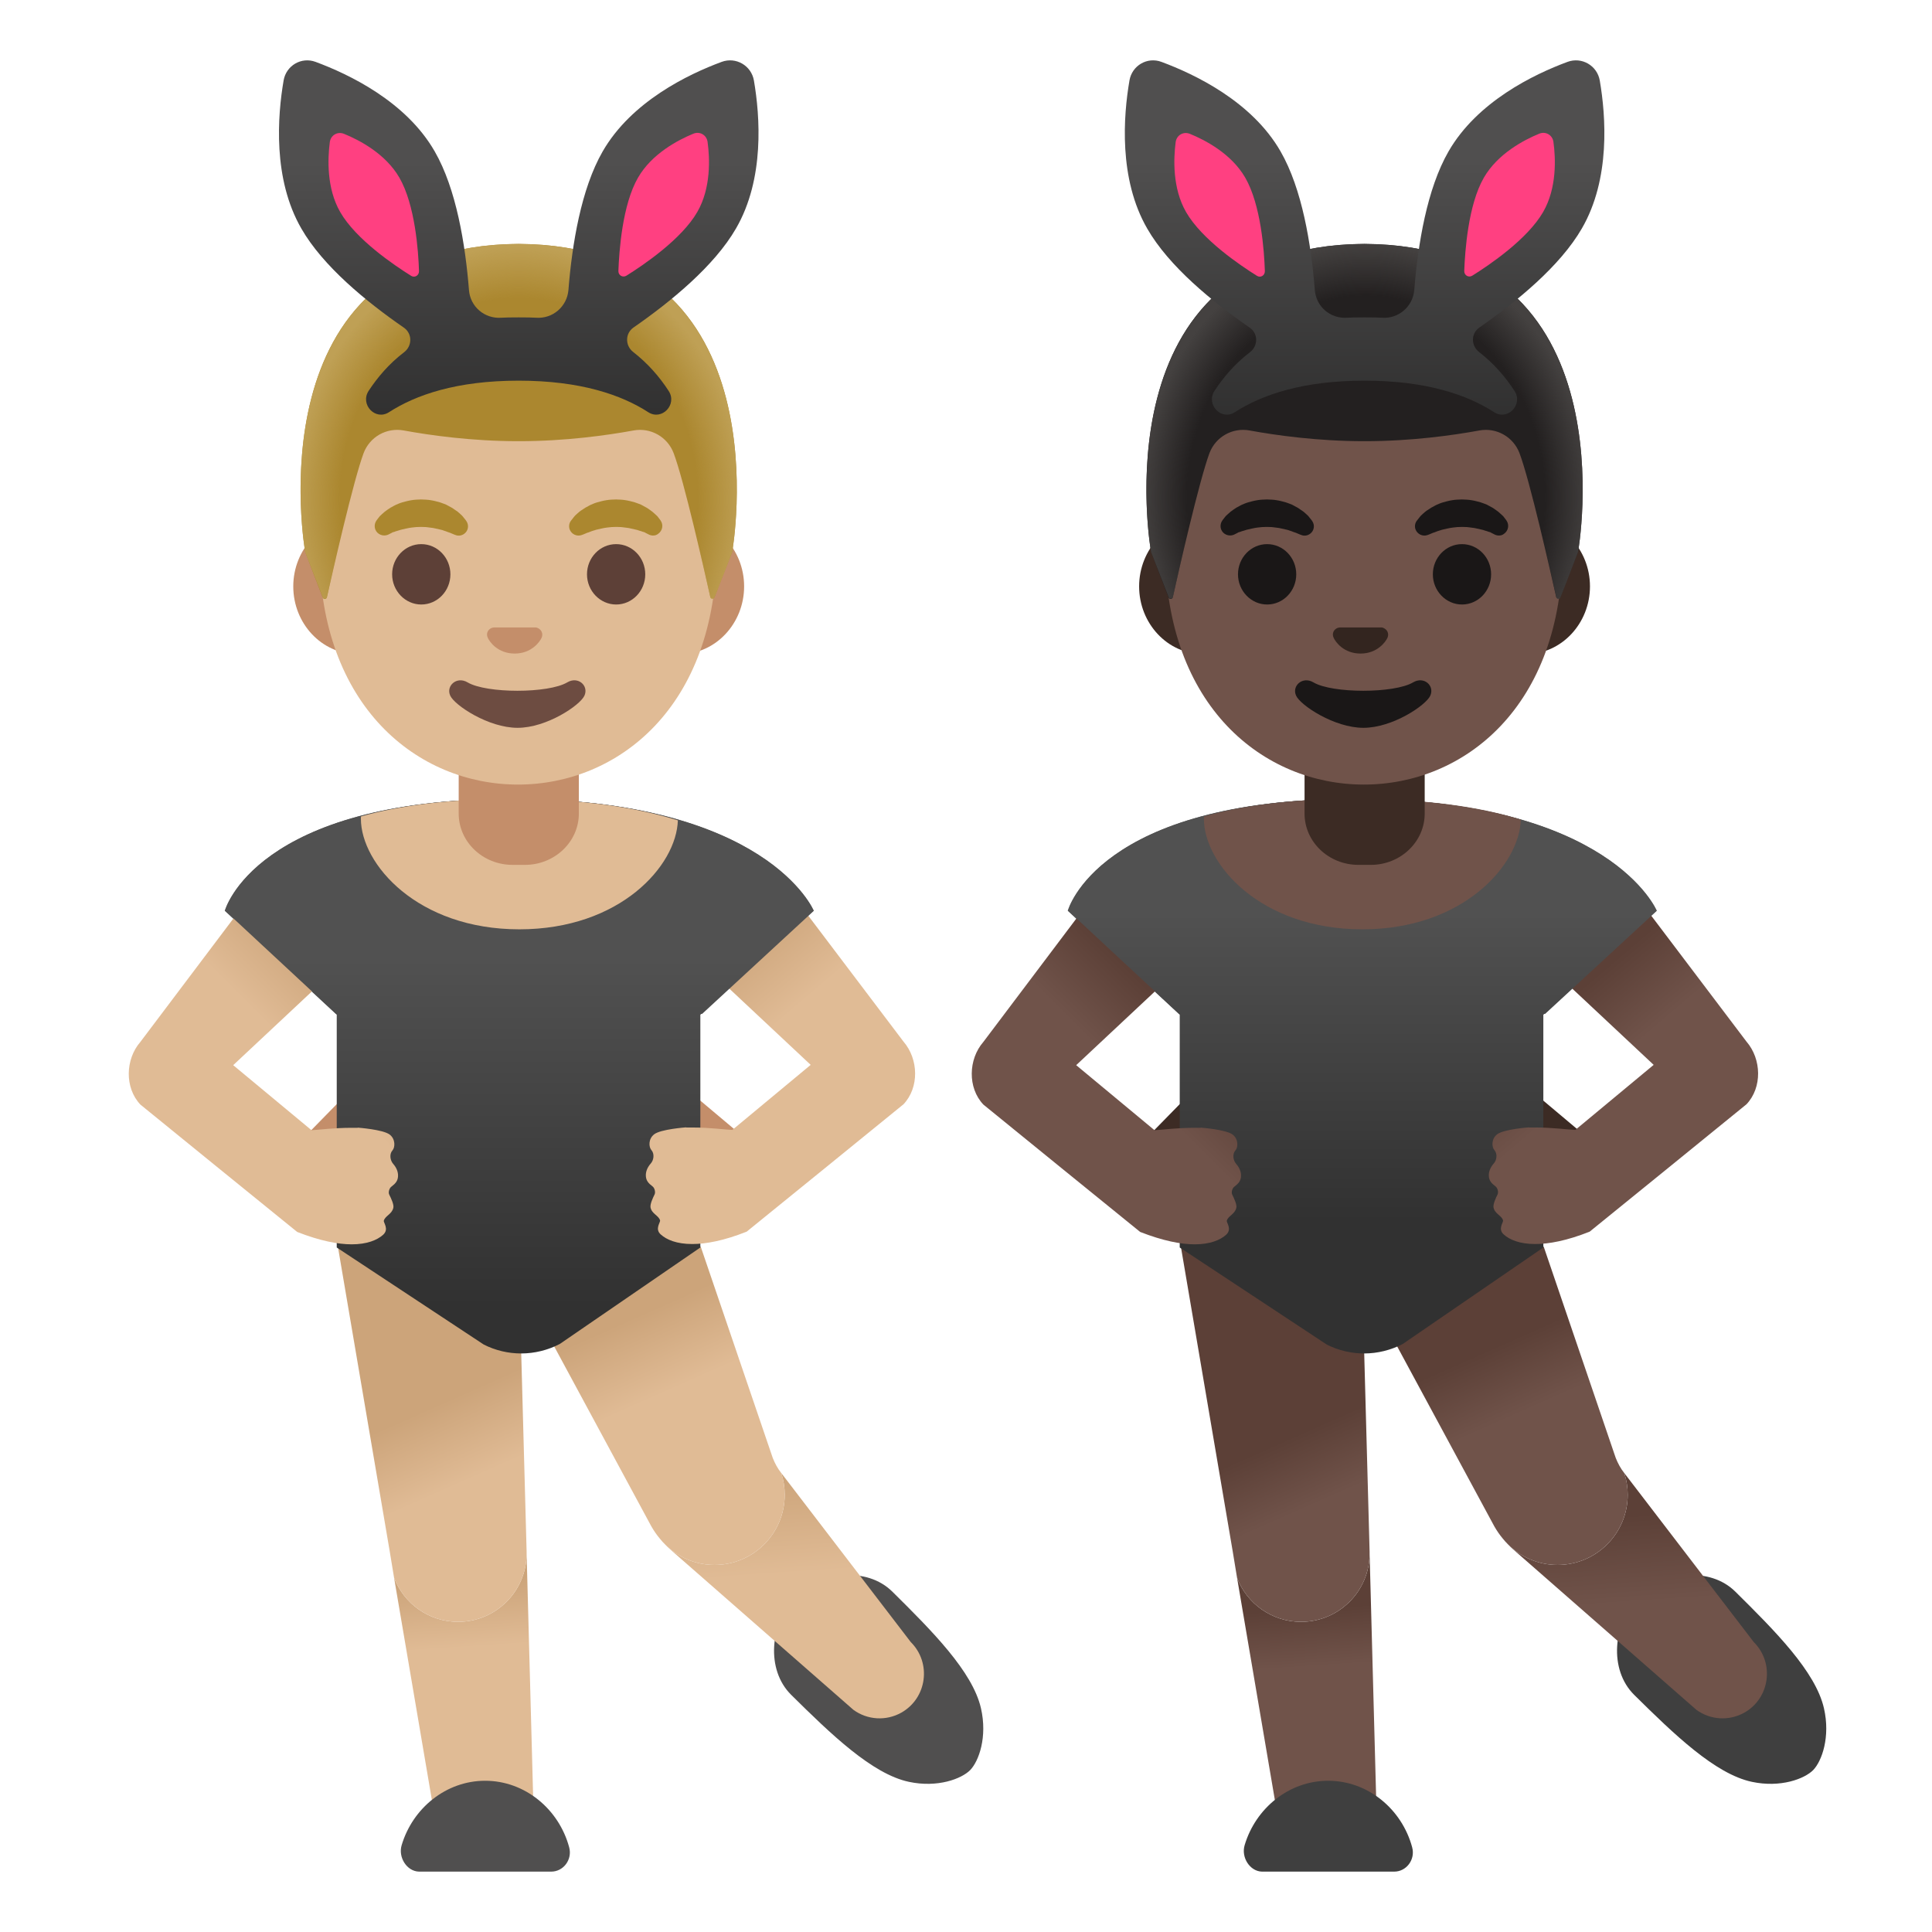 <svg enable-background="new 0 0 128 128" viewBox="0 0 128 128" xmlns="http://www.w3.org/2000/svg" xmlns:xlink="http://www.w3.org/1999/xlink"><linearGradient id="a"><stop offset=".168" stop-color="#5c4037"/><stop offset=".518" stop-color="#70534a"/></linearGradient><linearGradient id="b" gradientTransform="matrix(1 0 0 -1 0 130)" gradientUnits="userSpaceOnUse" x1="86.42" x2="87.16" xlink:href="#a" y1="25.29" y2="14.22"/><linearGradient id="c" gradientTransform="matrix(1 0 0 -1 0 130)" gradientUnits="userSpaceOnUse" x1="107.89" x2="109.01" xlink:href="#a" y1="32.43" y2="15.81"/><linearGradient id="d" gradientTransform="matrix(1 0 0 -1 0 130)" gradientUnits="userSpaceOnUse" x1="90.72" x2="96.21" xlink:href="#a" y1="39.58" y2="27.21"/><linearGradient id="e"><stop offset="0" stop-color="#515151"/><stop offset=".944" stop-color="#313131"/></linearGradient><linearGradient id="f" gradientTransform="matrix(1 0 0 -1 0 130)" gradientUnits="userSpaceOnUse" x1="90.24" x2="90.24" xlink:href="#e" y1="69.47" y2="47.85"/><linearGradient id="g" gradientTransform="matrix(1 0 0 -1 0 130)" gradientUnits="userSpaceOnUse" x1="100.18" x2="109.86" xlink:href="#a" y1="63.93" y2="52.58"/><linearGradient id="h" gradientTransform="matrix(1 0 0 -1 0 130)" gradientUnits="userSpaceOnUse" x1="80.73" x2="70.31" xlink:href="#a" y1="63.32" y2="52.9"/><linearGradient id="i" gradientTransform="matrix(1 0 0 -1 0 130)" gradientUnits="userSpaceOnUse" x1="90.27" x2="90.27" xlink:href="#e" y1="69.47" y2="47.85"/><radialGradient id="j" cx="-834.96" cy="576.62" gradientTransform="matrix(14.907 0 0 -16.74 12537.26 9685.47)" gradientUnits="userSpaceOnUse" r="1"><stop offset=".794" stop-color="#444140" stop-opacity="0"/><stop offset="1" stop-color="#444140"/></radialGradient><linearGradient id="k"><stop offset="0" stop-color="#504f4f"/><stop offset="1" stop-color="#212121"/></linearGradient><linearGradient id="l" gradientTransform="matrix(1 0 0 -1 0 130)" gradientUnits="userSpaceOnUse" x1="90.41" x2="90.41" xlink:href="#k" y1="119.34" y2="93.96"/><linearGradient id="m"><stop offset=".001" stop-color="#cca47a"/><stop offset=".402" stop-color="#e0bb95"/></linearGradient><linearGradient id="n" gradientTransform="matrix(1 0 0 -1 0 130)" gradientUnits="userSpaceOnUse" x1="30.57" x2="31.31" xlink:href="#m" y1="25.29" y2="14.22"/><linearGradient id="o" gradientTransform="matrix(1 0 0 -1 0 130)" gradientUnits="userSpaceOnUse" x1="52.04" x2="53.16" xlink:href="#m" y1="32.43" y2="15.81"/><linearGradient id="p" gradientTransform="matrix(1 0 0 -1 0 130)" gradientUnits="userSpaceOnUse" x1="34.87" x2="40.36" xlink:href="#m" y1="39.58" y2="27.21"/><linearGradient id="q" gradientTransform="matrix(1 0 0 -1 0 130)" gradientUnits="userSpaceOnUse" x1="34.39" x2="34.39" xlink:href="#e" y1="66.51" y2="42.11"/><linearGradient id="r" gradientTransform="matrix(1 0 0 -1 0 130)" gradientUnits="userSpaceOnUse" x1="44.33" x2="54.01" xlink:href="#m" y1="63.93" y2="52.58"/><linearGradient id="s" gradientTransform="matrix(1 0 0 -1 0 130)" gradientUnits="userSpaceOnUse" x1="24.88" x2="14.46" xlink:href="#m" y1="63.32" y2="52.9"/><linearGradient id="t" gradientTransform="matrix(1 0 0 -1 0 130)" gradientUnits="userSpaceOnUse" x1="34.42" x2="34.42" xlink:href="#e" y1="66.51" y2="42.11"/><radialGradient id="u" cx="-834.97" cy="576.76" gradientTransform="matrix(14.908 0 0 -16.819 12482.12 9733.69)" gradientUnits="userSpaceOnUse" r="1"><stop offset=".794" stop-color="#bfa055" stop-opacity="0"/><stop offset="1" stop-color="#bfa055"/></radialGradient><linearGradient id="v" gradientTransform="matrix(1 0 0 -1 0 130)" gradientUnits="userSpaceOnUse" x1="34.37" x2="34.37" xlink:href="#k" y1="119.26" y2="93.88"/><path d="m75.96 75.4 2.33-2.38c.17-.12 1.1-.14 1.29-.08.06 0 .45.69.51.7l.9.16c.38.09.63.48.54.87l-.04.21c-.08.39-.46.64-.84.55l-1.37-.32-2.38 1.68c-.32.23-.76.14-.99-.19l-.12-.18c-.23-.35-.15-.8.17-1.02z" fill="#3c2b24"/><path d="m120.84 113.17c-.56-2.43-3.24-5.12-5.87-7.72-1.7-1.68-4.76-1.33-6.43.38s-1.97 4.78-.27 6.46c2.63 2.6 5.36 5.24 7.79 5.76 1.91.41 3.5-.2 4.07-.78.57-.59 1.15-2.19.71-4.1z" fill="#3f3f3f"/><path d="m91.3 123.82h-6.06l-3.28-19.28c.65 1.7 2.3 2.91 4.24 2.91 2.5 0 4.53-2.02 4.54-4.51z" fill="url(#b)"/><path d="m115.56 113.47c-1 .56-2.24.49-3.17-.19l-12.15-10.64c-.11-.1-.22-.2-.32-.31.84.83 1.99 1.35 3.27 1.35 2.57 0 4.65-2.08 4.65-4.65 0-.5-.08-.99-.23-1.44.01.01.02.03.03.04l8.55 11.16c1.39 1.38 1.08 3.72-.63 4.68z" fill="url(#c)"/><path d="m107.84 99.03c0 2.57-2.08 4.65-4.65 4.65-1.28 0-2.43-.52-3.27-1.35-.13-.13-.25-.26-.36-.4-.21-.25-.4-.53-.56-.81l-6.83-12.65c-.04-.22-1.21-.37-1.41-.37s-.37.16-.41.37l.39 14.34v.13c-.01 2.49-2.04 4.51-4.54 4.51-1.94 0-3.59-1.21-4.24-2.91l-.29-1.76-3.43-20.16 11.34-8.03 12.7 8.02 4.67 13.7.1.29c.14.35.32.69.56.99.15.45.23.94.23 1.44z" fill="url(#d)"/><path d="m104.89 75.14-2.64-2.22c-.17-.12-.72.24-.91.29-.06 0-.52.15-.58.16l-.9.16c-.38.09-.63.48-.54.87l.04.21c.08.39.46.64.84.55l1.37-.32 2.38 1.68c.32.23.76.14.99-.19l.12-.18c.23-.33.15-.78-.17-1.01z" fill="#3c2b24"/><path d="m108.77 60.34s-2.07-7.41-19.04-7.41-17.96 7.41-17.96 7.41l6.35 4.83h23.25z" fill="#444"/><path d="m109.74 60.34s-3.07-7.41-20.04-7.41-18.96 7.41-18.96 7.41l7.42 6.89v15.42l9.74 6.43c.77.39 1.62.59 2.48.59.89 0 1.77-.22 2.56-.63l9.31-6.39v-15.42z" fill="url(#f)"/><path d="m115.71 69.01-7.39-9.77-6.18 4.36 7.42 6.95-5.19 4.31c-.54-.02-1.47-.16-2.66-.16h-.39l-.02-.01s-1.67.12-2.11.46c-.4.31-.36.85-.18 1.05.21.24.16.66-.05.89-.21.24-.34.53-.32.83.02.29.15.46.44.68.14.1.21.38.14.53-.12.24-.31.65-.27.87.09.43.53.52.63.85.04.13-.37.57.05.94.39.35 1.06.63 2.08.63.91 0 2.1-.22 3.61-.82.04-.02 10.39-8.44 10.39-8.44 1.05-1.11 1-2.99 0-4.15z" fill="url(#g)"/><path d="m82.22 77.94c.02-.3-.11-.59-.32-.83s-.26-.66-.05-.89c.18-.2.21-.75-.18-1.05-.44-.34-2.11-.46-2.11-.46l-.02.01h-.39c-1.19 0-2.12.13-2.66.16l-5.19-4.31 7.42-6.95-6.19-4.38-7.38 9.79c-1 1.15-1.05 3.04 0 4.15 0 0 10.35 8.42 10.39 8.44 1.51.59 2.7.82 3.61.82 1.01 0 1.69-.28 2.08-.63.42-.38.01-.81.05-.94.1-.33.53-.42.63-.85.05-.21-.15-.63-.27-.87-.08-.15 0-.43.14-.53.29-.22.42-.39.44-.68z" fill="url(#h)"/><path d="m109.77 60.34s-3.07-7.41-20.04-7.41-18.96 7.41-18.96 7.41l7.35 6.83h24.25z" fill="url(#i)"/><path d="m100.76 54.3c-.09 3-3.82 7.27-10.5 7.27-6.76 0-10.5-4.33-10.5-7.33 0-.05 0-.1.01-.15 2.48-.7 5.72-1.16 9.96-1.16 4.75 0 8.34.53 11.03 1.37z" fill="#70534a"/><path d="m87.99 124h-4.38c-.81-.02-1.39-.95-1.15-1.75.73-2.46 2.95-4.27 5.53-4.27 2.64 0 4.89 1.88 5.57 4.41.22.81-.38 1.61-1.19 1.61z" fill="#3f3f3f"/><path d="m90 57.3c-1.97 0-3.57-1.52-3.57-3.4v-4.26h7.96v4.26c0 1.87-1.6 3.4-3.57 3.4z" fill="#3c2b24"/><path d="m101.13 34.37h-21.45c-2.31 0-4.21 2.02-4.21 4.48s1.89 4.48 4.21 4.48h21.45c2.31 0 4.21-2.02 4.21-4.48s-1.9-4.48-4.21-4.48z" fill="#3c2b24"/><path d="m90.36 18.53c-6.83 0-13.16 7.31-13.16 17.82 0 10.46 6.52 15.63 13.16 15.63s13.16-5.17 13.16-15.63c0-10.52-6.33-17.82-13.16-17.82z" fill="#70534a"/><g fill="#1a1717"><path d="m80.98 34.49s.05-.08.15-.2c.03-.03.05-.06.08-.1.04-.04.09-.08.14-.13s.11-.1.17-.15.12-.09.19-.14.14-.09.21-.14c.08-.04.16-.08.24-.13s.17-.08.26-.12.18-.07.28-.1c.19-.05.39-.11.6-.14.21-.04.42-.04.64-.05.21.01.43.01.64.05.21.03.41.09.6.14.1.03.19.07.28.1s.18.07.26.12c.08.04.16.09.24.13.07.04.14.09.21.14s.13.09.19.13c.05.05.11.09.16.14.05.04.09.08.13.12s.07.08.1.12c.12.14.18.23.18.23.2.28.14.66-.14.86-.17.12-.38.15-.56.08l-.11-.04s-.08-.03-.19-.08c-.03-.01-.06-.03-.1-.04s-.08-.03-.12-.04c-.08-.03-.17-.07-.28-.1-.05-.02-.1-.04-.16-.05s-.11-.03-.17-.04c-.03-.01-.06-.02-.09-.02-.03-.01-.06-.01-.09-.02-.06-.01-.12-.03-.19-.04-.13-.01-.26-.04-.39-.05-.13-.02-.27-.01-.41-.02-.14.01-.27 0-.41.02-.14.01-.26.03-.39.05-.06.01-.12.03-.19.04-.03.01-.06.01-.09.02s-.06.02-.09.02c-.06.01-.11.03-.17.04-.05.01-.1.04-.16.05-.05.02-.1.03-.14.04s-.08.03-.11.04c-.04.01-.07.03-.11.03-.04.02-.08.04-.11.06l-.22.11c-.32.13-.7-.02-.83-.34-.08-.2-.05-.43.07-.6z"/><path d="m99.06 35.43-.22-.11c-.03-.02-.08-.04-.11-.06-.03-.01-.07-.02-.11-.03s-.07-.03-.11-.04c-.05-.01-.09-.03-.14-.04-.05-.02-.1-.04-.16-.05-.05-.01-.11-.03-.17-.04-.03-.01-.06-.02-.09-.02-.03-.01-.06-.01-.09-.02-.06-.01-.12-.03-.19-.04-.13-.01-.26-.04-.39-.05-.13-.02-.27-.01-.41-.02-.14.01-.27 0-.41.02-.14.01-.26.03-.39.05-.06.01-.12.03-.19.04-.03.01-.06.01-.09.02s-.06.02-.09.02c-.06.01-.11.03-.17.04-.05.01-.1.04-.16.05-.1.03-.19.06-.28.1-.04.02-.08.03-.12.04s-.07.03-.1.04c-.12.05-.19.08-.19.08l-.11.04c-.32.11-.67-.06-.79-.38-.07-.2-.03-.41.08-.56 0 0 .06-.08.18-.23.03-.03.06-.08.1-.12s.08-.08.13-.12.1-.09.16-.14.12-.09.19-.13c.07-.05.14-.09.21-.14.08-.04.16-.08.24-.13s.17-.08.26-.12.18-.07.28-.1c.19-.05.39-.11.6-.14.21-.04.42-.04.64-.05.21.01.43.01.64.05.21.03.41.09.6.14.1.03.19.07.28.1s.18.07.26.12c.08.04.16.09.24.13.07.04.14.09.21.14s.13.09.19.14.12.1.17.15.1.09.14.13.06.07.08.1c.1.12.15.2.15.2.2.29.12.68-.17.88-.16.13-.39.14-.58.06z"/><path d="m83.95 40.05c1.07 0 1.93-.9 1.93-2s-.86-2-1.93-2-1.93.9-1.93 2 .87 2 1.93 2z"/><path d="m96.86 40.05c1.07 0 1.93-.9 1.93-2s-.86-2-1.93-2-1.93.9-1.93 2 .87 2 1.93 2z"/><path d="m93.62 45.21c-1.25.74-5.35.74-6.6 0-.72-.43-1.45.23-1.15.88.29.64 2.53 2.13 4.46 2.13s4.14-1.49 4.43-2.13c.3-.66-.42-1.31-1.14-.88z"/></g><path d="m91.65 41.6c-.04-.02-.08-.03-.13-.03h-2.77c-.04.01-.08.02-.13.03-.25.1-.39.36-.27.64s.67 1.06 1.79 1.06c1.11 0 1.67-.78 1.79-1.06.11-.28-.03-.54-.28-.64z" fill="#33251f"/><path d="m90.41 16.16c-17.8.09-14.15 20.41-14.15 20.41s.8 2.1 1.16 3.02c.05.13.25.12.28-.02.38-1.7 1.75-7.72 2.43-9.55.41-1.08 1.53-1.71 2.66-1.5 1.74.32 4.52.71 7.58.71h.06c3.06 0 5.84-.39 7.58-.71 1.13-.21 2.25.42 2.66 1.5.69 1.82 2.04 7.81 2.43 9.53.03.14.23.15.28.02l1.17-3s3.64-20.32-14.14-20.41z" fill="#232020"/><path d="m104.55 36.57s3.64-20.31-14.14-20.41h-.02c-.28 0-.55.01-.81.02-.53.02-1.04.06-1.53.12h-.01c-.04 0-.07.01-.1.01-14.97 1.89-11.68 20.26-11.68 20.26l1.17 3c.05.13.24.12.28-.02.38-1.72 1.75-7.71 2.43-9.54.41-1.08 1.53-1.71 2.66-1.5 1.74.32 4.52.71 7.58.71h.06c3.06 0 5.84-.39 7.58-.71 1.13-.21 2.25.42 2.66 1.5.69 1.83 2.06 7.86 2.43 9.56.03.14.22.15.27.02.37-.92 1.17-3.02 1.17-3.02z" fill="url(#j)"/><path d="m105.99 5.34c-.17-1-1.2-1.59-2.14-1.24-2.22.82-5.98 2.63-7.88 5.93-1.43 2.48-2.03 6.16-2.27 9.18-.09 1.1-1.04 1.92-2.14 1.84-.37-.03-1.94-.03-2.31 0-1.1.08-2.06-.73-2.14-1.84-.24-3.02-.84-6.7-2.27-9.18-1.9-3.31-5.68-5.11-7.89-5.93-.94-.35-1.95.24-2.12 1.23-.4 2.33-.73 6.52 1.18 9.82 1.43 2.49 4.3 4.84 6.79 6.56.56.39.56 1.2.02 1.62-1.01.77-1.77 1.67-2.36 2.57-.58.9.45 1.99 1.35 1.41 1.78-1.15 4.49-2.09 8.59-2.09s6.81.94 8.59 2.09c.9.58 1.94-.51 1.35-1.41-.59-.91-1.35-1.8-2.35-2.58-.54-.42-.54-1.23.02-1.62 2.48-1.72 5.35-4.07 6.79-6.56 1.91-3.29 1.59-7.46 1.19-9.8z" fill="url(#l)"/><path d="m98.31 11.77c-1.04 1.8-1.25 4.86-1.3 6.18-.01.29.29.47.54.31 1.12-.7 3.65-2.41 4.69-4.22.91-1.58.83-3.54.68-4.63-.06-.47-.52-.73-.95-.55-1.02.42-2.75 1.33-3.66 2.91z" fill="#ff4081"/><path d="m82.5 11.77c1.04 1.8 1.26 4.86 1.3 6.19.01.29-.29.47-.53.31-1.12-.7-3.65-2.41-4.69-4.22-.91-1.58-.83-3.54-.69-4.63.06-.47.52-.73.95-.55 1.01.41 2.75 1.32 3.66 2.9z" fill="#ff4081"/><path d="m20.11 75.4 2.33-2.38c.17-.12 1.1-.14 1.29-.08.06 0 .45.69.51.7l.9.16c.38.09.63.48.54.87l-.04.21c-.08.39-.46.64-.84.55l-1.37-.32-2.38 1.68c-.32.23-.76.14-.99-.19l-.12-.18c-.23-.35-.15-.8.17-1.02z" fill="#c48e6a"/><path d="m64.99 113.17c-.56-2.43-3.24-5.12-5.87-7.72-1.7-1.68-4.76-1.33-6.43.38s-1.97 4.78-.27 6.46c2.63 2.6 5.36 5.24 7.79 5.76 1.91.41 3.5-.2 4.07-.78.57-.59 1.15-2.19.71-4.1z" fill="#504f4f"/><path d="m35.45 123.82h-6.06l-3.28-19.28c.65 1.7 2.3 2.91 4.24 2.91 2.5 0 4.53-2.02 4.54-4.51z" fill="url(#n)"/><path d="m59.71 113.47c-1 .56-2.24.49-3.17-.19l-12.15-10.64c-.11-.1-.22-.2-.32-.31.84.83 1.99 1.35 3.27 1.35 2.57 0 4.65-2.08 4.65-4.65 0-.5-.08-.99-.23-1.44.01.01.02.03.03.04l8.55 11.16c1.39 1.38 1.08 3.72-.63 4.68z" fill="url(#o)"/><path d="m51.99 99.03c0 2.57-2.08 4.65-4.65 4.65-1.28 0-2.43-.52-3.27-1.35-.13-.13-.25-.26-.36-.4-.21-.25-.4-.53-.56-.81l-6.83-12.65c-.04-.22-1.21-.37-1.41-.37s-.37.16-.41.37l.39 14.34v.13c-.01 2.49-2.04 4.51-4.54 4.51-1.94 0-3.59-1.21-4.24-2.91l-.29-1.76-3.43-20.16 11.34-8.03 12.7 8.02 4.67 13.7.1.29c.14.35.32.69.56.99.15.45.23.94.23 1.44z" fill="url(#p)"/><path d="m49.04 75.14-2.64-2.22c-.17-.12-.72.24-.91.29-.06 0-.52.15-.58.16l-.9.16c-.38.09-.63.48-.54.87l.04.21c.08.39.46.64.84.55l1.37-.32 2.38 1.68c.32.23.76.14.99-.19l.12-.18c.23-.33.15-.78-.17-1.01z" fill="#c48e6a"/><path d="m52.92 60.34s-2.07-7.41-19.04-7.41-17.96 7.41-17.96 7.41l6.35 4.83h23.25z" fill="#444"/><path d="m53.89 60.34s-3.07-7.41-20.04-7.41-18.96 7.41-18.96 7.41l7.42 6.89v15.42l9.74 6.43c.77.39 1.62.59 2.48.59.89 0 1.77-.22 2.56-.63l9.31-6.39v-15.42z" fill="url(#q)"/><path d="m59.86 69.01-7.39-9.77-6.18 4.36 7.42 6.95-5.19 4.31c-.54-.02-1.47-.16-2.66-.16h-.39l-.02-.01s-1.67.12-2.11.46c-.4.31-.36.85-.18 1.05.21.24.16.66-.05.89-.21.24-.34.53-.32.83.02.29.15.46.44.68.14.1.21.38.14.53-.12.24-.31.65-.27.87.09.43.53.52.63.85.04.13-.37.57.05.94.39.35 1.06.63 2.08.63.91 0 2.1-.22 3.61-.82.04-.02 10.39-8.44 10.39-8.44 1.05-1.11 1-2.99 0-4.15z" fill="url(#r)"/><path d="m26.37 77.94c.02-.3-.11-.59-.32-.83s-.26-.66-.05-.89c.18-.2.21-.75-.18-1.05-.44-.34-2.11-.46-2.11-.46l-.02.01h-.39c-1.19 0-2.12.13-2.66.16l-5.19-4.31 7.42-6.95-6.19-4.38-7.38 9.79c-1 1.15-1.05 3.04 0 4.15 0 0 10.35 8.42 10.39 8.44 1.51.59 2.7.82 3.61.82 1.01 0 1.69-.28 2.08-.63.42-.38.01-.81.05-.94.1-.33.53-.42.63-.85.05-.21-.15-.63-.27-.87-.08-.15 0-.43.14-.53.29-.22.42-.39.44-.68z" fill="url(#s)"/><path d="m53.92 60.34s-3.07-7.41-20.04-7.41-18.96 7.41-18.96 7.41l7.35 6.83h24.25z" fill="url(#t)"/><path d="m44.91 54.35c-.09 3-3.82 7.22-10.5 7.22-6.76 0-10.5-4.33-10.5-7.33 0-.05 0-.1.01-.15 2.48-.7 5.72-1.16 9.96-1.16 4.75 0 8.34.58 11.03 1.42z" fill="#e0bb95"/><path d="m32.14 124h-4.38c-.81-.02-1.39-.95-1.15-1.75.73-2.46 2.95-4.27 5.53-4.27 2.64 0 4.89 1.88 5.57 4.41.22.81-.38 1.61-1.19 1.61z" fill="#504f4f"/><path d="m33.96 57.3c-1.97 0-3.57-1.52-3.57-3.4v-4.26h7.96v4.26c0 1.87-1.6 3.4-3.57 3.4z" fill="#c48e6a"/><path d="m45.09 34.37h-21.45c-2.31 0-4.21 2.02-4.21 4.48s1.89 4.48 4.21 4.48h21.45c2.31 0 4.21-2.02 4.21-4.48s-1.9-4.48-4.21-4.48z" fill="#c48e6a"/><path d="m34.32 18.53c-6.83 0-13.16 7.31-13.16 17.82 0 10.46 6.52 15.63 13.16 15.63s13.16-5.17 13.16-15.63c0-10.52-6.33-17.82-13.16-17.82z" fill="#e0bb95"/><path d="m24.94 34.49s.05-.08.15-.2c.03-.03.05-.06.08-.1.04-.04.09-.08.14-.13s.11-.1.17-.15.12-.09.19-.14.14-.09.21-.14c.08-.04.16-.08.24-.13s.17-.08.26-.12.18-.07.28-.1c.19-.05.39-.11.6-.14.21-.04.42-.04.64-.05.21.01.43.01.64.05.21.03.41.09.6.14.1.03.19.07.28.1s.18.07.26.12c.08.04.16.09.24.13.07.04.14.09.21.14s.13.09.19.13c.05.05.11.09.16.14.05.04.09.08.13.12s.07.08.1.12c.12.14.18.23.18.23.2.28.14.66-.14.86-.17.12-.38.15-.56.08l-.11-.04s-.08-.03-.19-.08c-.03-.01-.06-.03-.1-.04s-.08-.03-.12-.04c-.08-.03-.17-.07-.28-.1-.05-.02-.1-.04-.16-.05s-.11-.03-.17-.04c-.03-.01-.06-.02-.09-.02-.03-.01-.06-.01-.09-.02-.06-.01-.12-.03-.19-.04-.13-.01-.26-.04-.39-.05-.13-.02-.27-.01-.41-.02-.14.01-.27 0-.41.02-.14.01-.26.03-.39.05-.06.01-.12.03-.19.04-.03.01-.06.01-.09.02s-.06.02-.09.02c-.06.01-.11.03-.17.04-.05.01-.1.04-.16.05-.05.02-.1.03-.14.04s-.08.03-.11.04c-.04.01-.07.03-.11.03-.04.02-.08.04-.11.06l-.22.11c-.32.13-.7-.02-.83-.34-.08-.2-.05-.43.07-.6z" fill="#ab872f"/><path d="m43.02 35.43-.22-.11c-.03-.02-.08-.04-.11-.06-.03-.01-.07-.02-.11-.03s-.07-.03-.11-.04c-.05-.01-.09-.03-.14-.04-.05-.02-.1-.04-.16-.05-.05-.01-.11-.03-.17-.04-.03-.01-.06-.02-.09-.02-.03-.01-.06-.01-.09-.02-.06-.01-.12-.03-.19-.04-.13-.01-.26-.04-.39-.05-.13-.02-.27-.01-.41-.02-.14.01-.27 0-.41.02-.14.01-.26.03-.39.05-.06.01-.12.03-.19.04-.03.01-.06.01-.09.02s-.06.02-.09.02c-.06.01-.11.03-.17.04-.05.01-.1.04-.16.05-.1.03-.19.06-.28.1-.04.02-.08.03-.12.04s-.07.03-.1.04c-.12.05-.19.08-.19.08l-.11.04c-.32.11-.67-.06-.79-.38-.07-.2-.03-.41.08-.56 0 0 .06-.08.18-.23.03-.03.06-.08.1-.12s.08-.08.13-.12.1-.09.16-.14.12-.09.19-.13c.07-.05.14-.09.21-.14.08-.04.16-.08.24-.13s.17-.08.26-.12.18-.07.28-.1c.19-.05.39-.11.6-.14.21-.04.42-.04.64-.05.21.01.43.01.64.05.21.03.41.09.6.14.1.03.19.07.28.1s.18.07.26.12c.08.04.16.09.24.13.07.04.14.09.21.14s.13.09.19.14.12.1.17.15.1.09.14.13.06.07.08.1c.1.12.15.2.15.2.2.29.12.68-.17.88-.16.13-.39.14-.58.06z" fill="#ab872f"/><path d="m27.91 40.05c1.07 0 1.93-.9 1.93-2s-.86-2-1.93-2-1.93.9-1.93 2 .87 2 1.93 2z" fill="#5d4037"/><path d="m40.82 40.05c1.07 0 1.93-.9 1.93-2s-.86-2-1.93-2-1.93.9-1.93 2 .87 2 1.93 2z" fill="#5d4037"/><path d="m37.58 45.21c-1.25.74-5.35.74-6.6 0-.72-.43-1.45.23-1.15.88.29.64 2.53 2.13 4.46 2.13s4.14-1.49 4.43-2.13c.3-.66-.42-1.31-1.14-.88z" fill="#6d4c41"/><path d="m35.61 41.6c-.04-.02-.08-.03-.13-.03h-2.77c-.04.01-.08.02-.13.03-.25.1-.39.36-.27.64s.67 1.06 1.79 1.06c1.11 0 1.67-.78 1.79-1.06.11-.28-.03-.54-.28-.64z" fill="#c48e6a"/><path d="m34.37 16.16c-17.79.09-14.15 20.41-14.15 20.41s.8 2.1 1.16 3.02c.05.13.25.12.28-.02.38-1.7 1.75-7.72 2.43-9.55.41-1.08 1.52-1.71 2.66-1.5 1.74.32 4.52.71 7.58.71h.06c3.06 0 5.84-.39 7.58-.71 1.13-.21 2.25.42 2.66 1.5.69 1.82 2.04 7.81 2.43 9.53.03.14.23.15.28.02l1.17-3s3.64-20.32-14.14-20.41z" fill="#ab872f"/><path d="m48.51 36.57s3.64-20.31-14.14-20.41h-.02c-.28 0-.55.01-.81.02-.53.02-1.04.06-1.53.12h-.01c-.03 0-.07.01-.1.01-14.97 1.89-11.68 20.26-11.68 20.26l1.17 3c.05.13.24.12.27-.02.38-1.72 1.75-7.71 2.43-9.54.41-1.08 1.52-1.71 2.66-1.5 1.74.32 4.52.71 7.58.71h.06c3.06 0 5.84-.39 7.58-.71 1.13-.21 2.25.42 2.66 1.5.69 1.83 2.06 7.86 2.43 9.56.03.14.22.15.27.02.38-.92 1.18-3.02 1.18-3.02z" fill="url(#u)"/><path d="m49.95 5.34c-.17-1-1.2-1.59-2.14-1.24-2.22.82-5.98 2.63-7.88 5.93-1.43 2.48-2.03 6.16-2.27 9.18-.09 1.1-1.04 1.92-2.14 1.84-.37-.03-1.94-.03-2.31 0-1.1.08-2.06-.73-2.14-1.84-.24-3.02-.84-6.7-2.27-9.18-1.9-3.31-5.68-5.11-7.89-5.93-.94-.35-1.95.24-2.12 1.23-.4 2.33-.73 6.52 1.18 9.82 1.43 2.49 4.3 4.84 6.79 6.56.56.39.56 1.2.02 1.62-1.01.77-1.77 1.67-2.36 2.57-.58.9.45 1.99 1.35 1.41 1.78-1.15 4.49-2.09 8.59-2.09s6.81.94 8.59 2.09c.9.58 1.94-.51 1.35-1.41-.59-.91-1.35-1.8-2.35-2.58-.54-.42-.54-1.23.02-1.62 2.48-1.72 5.35-4.07 6.79-6.56 1.91-3.29 1.59-7.46 1.19-9.8z" fill="url(#v)"/><g fill="#ff4081"><path d="m42.27 11.77c-1.04 1.8-1.25 4.86-1.3 6.18-.01.29.29.47.54.31 1.12-.7 3.65-2.41 4.69-4.22.91-1.58.83-3.54.68-4.63-.06-.47-.52-.73-.95-.55-1.02.42-2.75 1.33-3.66 2.91z"/><path d="m26.46 11.77c1.04 1.8 1.26 4.86 1.3 6.19.01.29-.29.47-.53.31-1.12-.7-3.65-2.41-4.69-4.22-.91-1.58-.83-3.54-.69-4.63.06-.47.52-.73.95-.55 1.01.41 2.75 1.32 3.66 2.9z"/></g></svg>